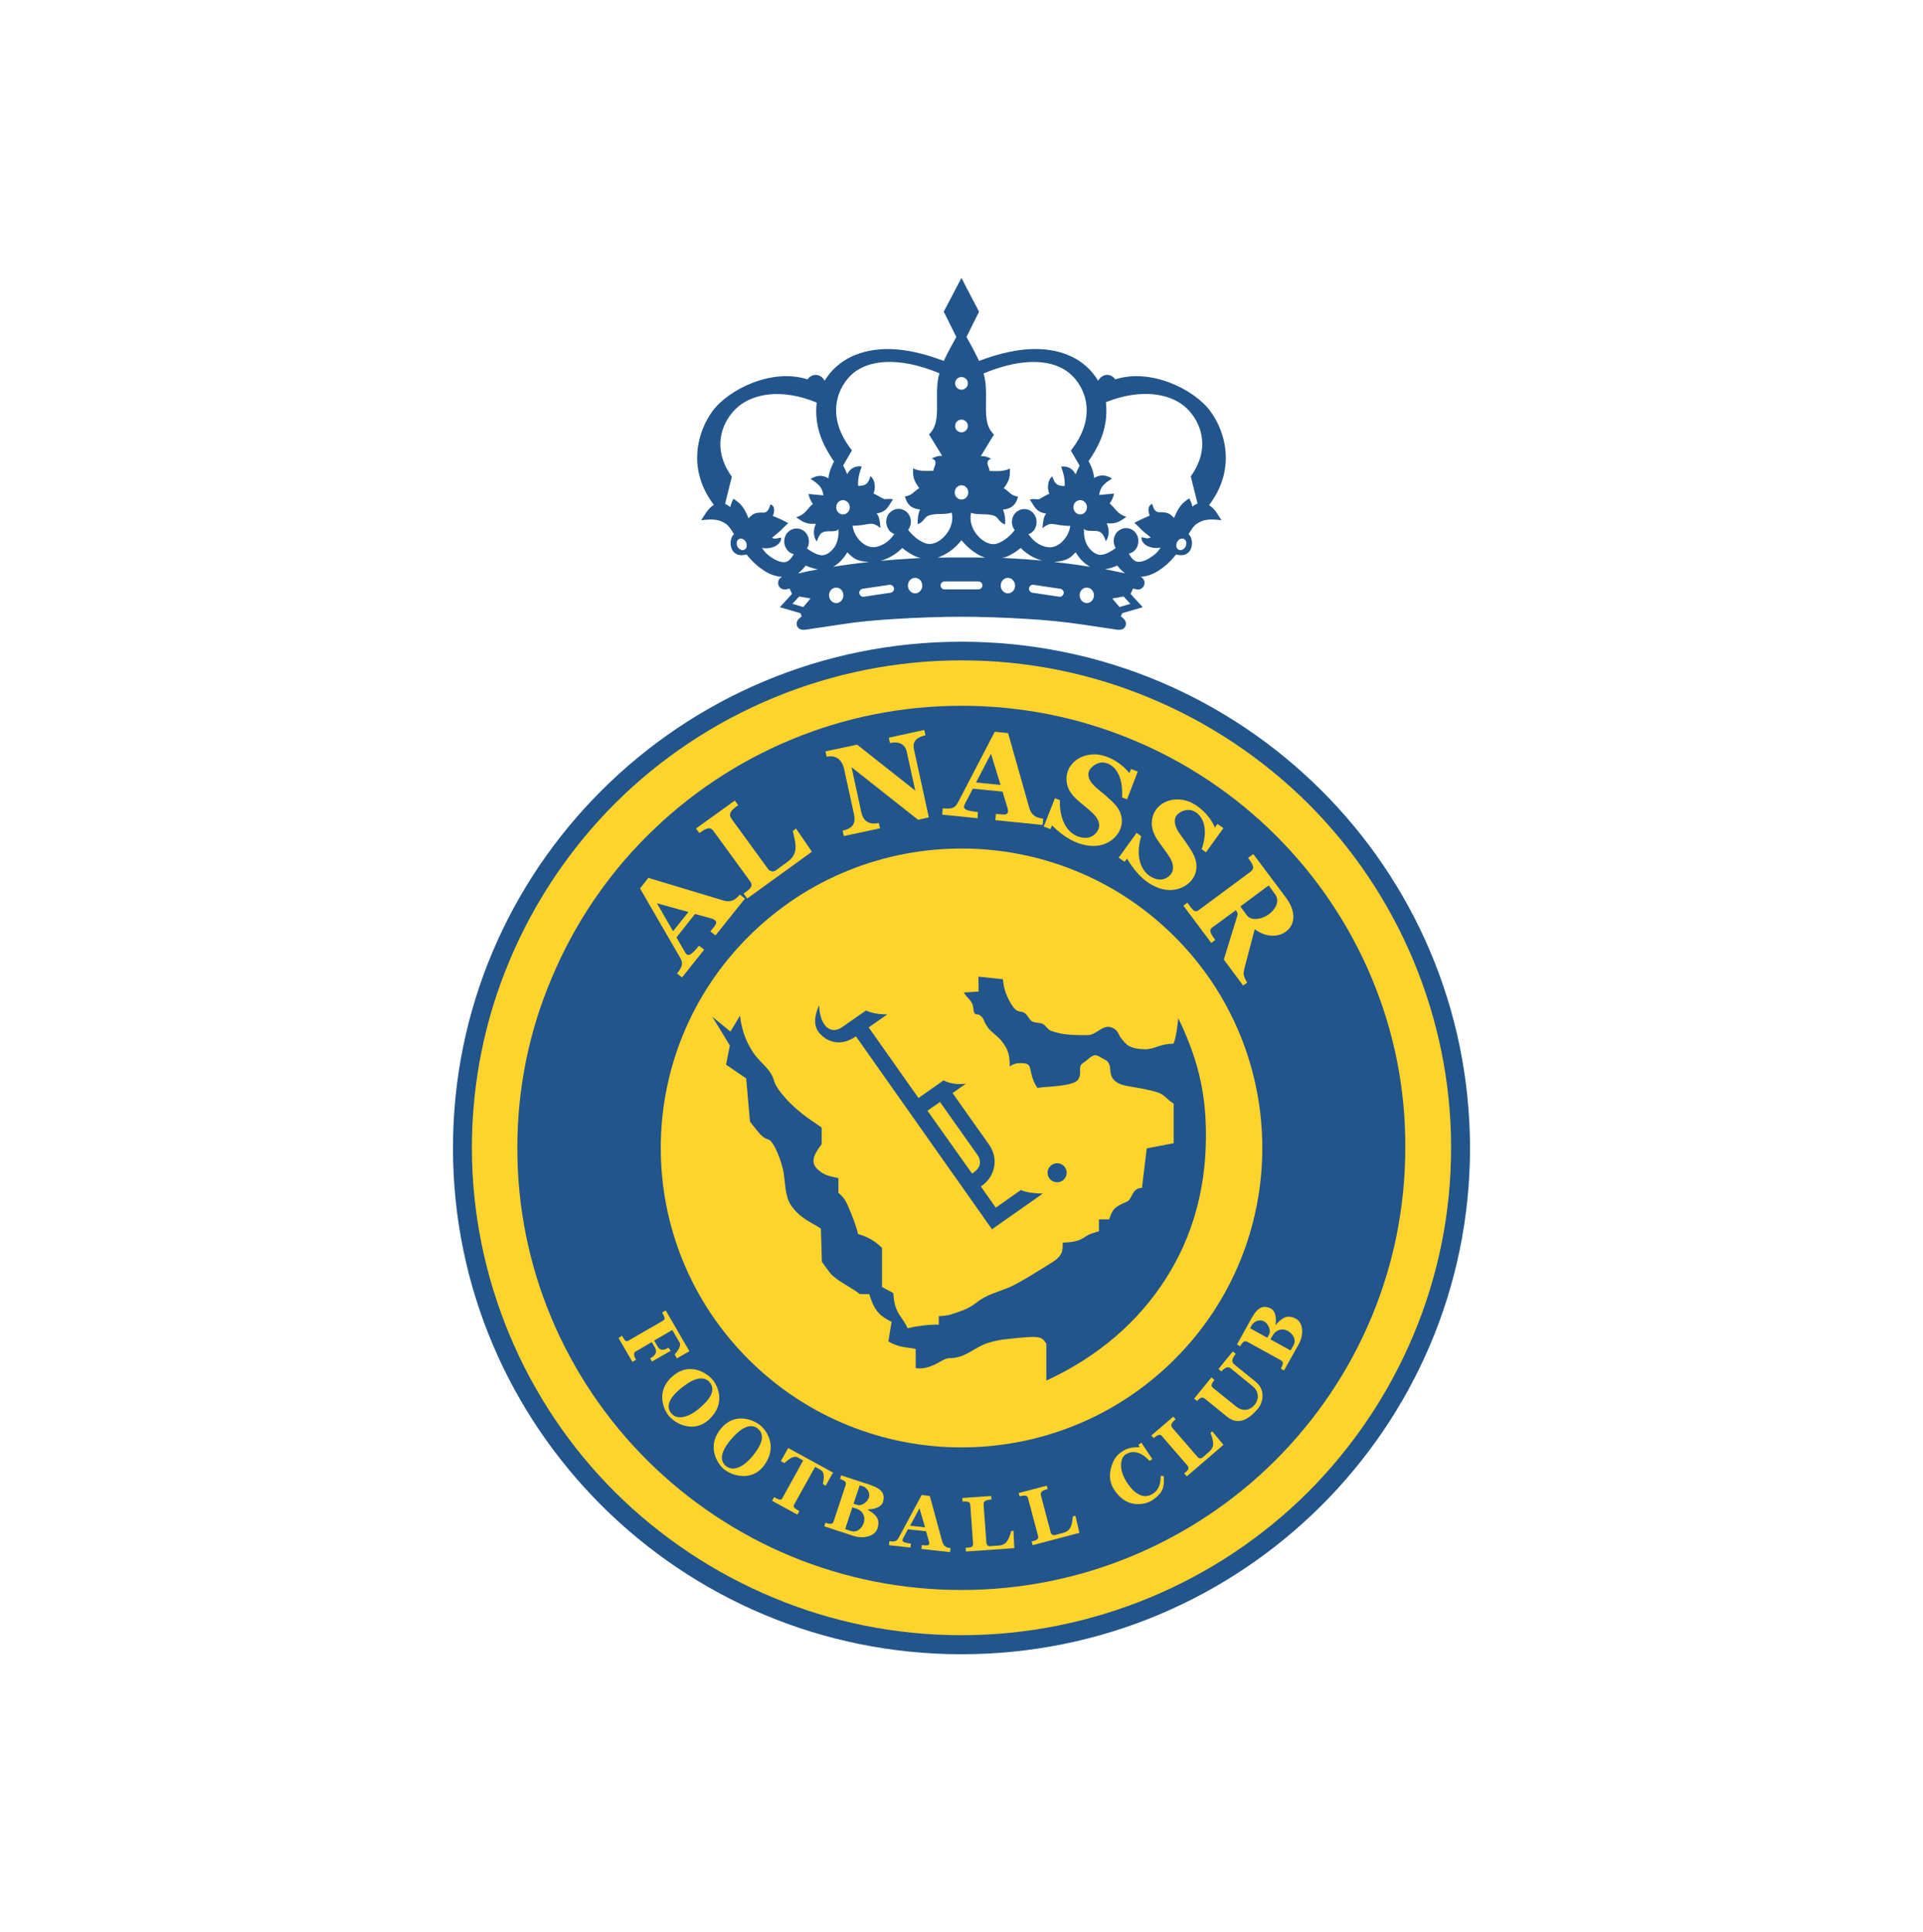 <svg width="450" height="452" viewBox="0 0 450 452" fill="none" xmlns="http://www.w3.org/2000/svg">
<rect width="450" height="452" fill="white"/>
<g clip-path="url(#clip0_35_106)">
<path d="M309.134 184.828C287.6 163.395 257.861 150.127 225 150.127C192.139 150.127 162.4 163.395 140.866 184.828C119.331 206.261 106 235.858 106 268.564C106 301.269 119.331 330.867 140.866 352.299C162.4 373.732 192.139 387 225 387C257.861 387 287.6 373.732 309.134 352.299C330.669 330.867 344 301.269 344 268.564C343.953 235.858 330.669 206.261 309.134 184.828Z" fill="#22558C"/>
<path d="M225 154.488C240.429 154.488 255.205 157.55 268.769 163.163C282.845 168.962 295.477 177.452 306.011 187.89C316.546 198.374 325.029 210.946 330.856 224.956C336.449 238.456 339.572 253.162 339.572 268.517C339.572 283.873 336.496 298.579 330.856 312.079C325.029 326.089 316.499 338.661 306.011 349.145C295.477 359.629 282.845 368.072 268.769 373.871C255.205 379.438 240.429 382.546 225 382.546C209.572 382.546 194.749 379.485 181.232 373.871C167.155 368.072 154.523 359.583 143.989 349.145C133.454 338.661 124.971 326.089 119.145 312.079C113.551 298.579 110.428 283.873 110.428 268.517C110.428 253.162 113.505 238.41 119.145 224.956C124.971 210.946 133.501 198.374 143.989 187.89C154.523 177.405 167.155 168.962 181.232 163.163C194.749 157.596 209.572 154.488 225 154.488Z" fill="#FED32C"/>
<path d="M321.067 228.992C315.8 216.327 308.062 204.915 298.507 195.405C288.951 185.895 277.485 178.194 264.76 172.952C252.501 167.895 239.077 165.112 225.047 165.112C210.97 165.112 197.546 167.895 185.333 172.952C172.608 178.194 161.142 185.895 151.586 195.405C141.984 204.915 134.293 216.327 129.026 228.992C123.852 241.193 121.056 254.554 121.056 268.564C121.056 282.574 123.852 295.934 128.933 308.089C134.2 320.754 141.938 332.166 151.493 341.676C161.095 351.186 172.515 358.887 185.24 364.129C197.499 369.186 210.923 371.969 224.953 371.969C239.03 371.969 252.454 369.186 264.667 364.129C277.392 358.887 288.858 351.186 298.414 341.676C307.969 332.119 315.707 320.754 320.974 308.089C326.055 295.888 328.851 282.527 328.851 268.564C328.944 254.554 326.148 241.193 321.067 228.992Z" fill="#22558C"/>
<path d="M274.776 318.093C302.262 290.737 302.262 246.384 274.776 219.028C247.289 191.671 202.725 191.671 175.239 219.028C147.752 246.384 147.752 290.737 175.239 318.093C202.725 345.449 247.289 345.449 274.776 318.093Z" fill="#FED32C"/>
<path fill-rule="evenodd" clip-rule="evenodd" d="M166.688 237.853L170.93 241.332L173.168 237.621C173.634 241.518 174.846 244.116 176.244 246.203C178.062 248.94 180.346 249.868 181.231 253.116C181.558 254.322 183.562 256.873 185.846 258.961C188.736 261.559 190.74 262.672 192.278 263.785V267.682C190.833 269.584 189.295 271.811 191.393 273.62C192.931 274.966 193.723 275.059 196.194 275.615V279.048C197.592 280.254 197.965 280.95 198.804 282.991C199.55 284.754 200.249 286.517 200.808 288.697C202.859 289.301 204.584 290.136 206.402 291.945V301.084L209.059 302.522C209.245 307.347 211.249 307.996 212.368 310.733C214.792 310.177 217.262 309.852 219.686 309.898V307.903C222.11 307.811 222.902 307.393 224.254 306.929C227.89 305.723 228.169 304.702 230.314 303.543C232.365 302.383 235.068 301.826 237.585 300.481C239.45 299.507 242.619 297.558 244.857 296.166C246.488 295.146 247.84 294.45 248.446 293.012C248.679 292.409 248.679 291.713 248.679 290.692C250.776 290.646 252.361 290.414 253.713 289.486C254.925 288.651 255.624 288.512 257.162 288.048V285.265H259.539C260.099 283.641 260.518 282.759 261.683 282.11C262.289 281.739 262.895 281.46 263.594 281.182C265.133 280.533 264.713 277.981 267.23 277.888L268.349 268.657L274.641 267.45V258.172C273.057 257.291 272.684 256.177 270.959 255.574C268.955 254.925 266.391 254.507 263.921 254.09C260.425 253.487 259.912 251.863 259.819 250.332C259.772 249.543 259.632 248.569 258.84 248.059C258.048 247.595 258.048 247.688 257.255 247.178C255.717 246.25 255.065 247.641 253.293 248.801C252.128 249.59 253.386 251.26 252.175 252.698C250.869 254.183 244.577 254.183 242.759 254.507C241.873 253.162 241.734 252.605 241.314 251.074C240.941 249.636 241.221 248.708 238.89 248.708C237.678 248.708 237.072 248.94 236.28 249.497C236.28 247.409 236.233 245.693 234.136 243.234C233.67 242.678 231.712 241.147 231.292 240.544C230.453 239.384 230.453 239.105 230.034 238.27C229.801 237.899 229.288 237.296 228.496 237.296C227.983 237.296 227.843 236.647 227.75 235.812C227.61 234.002 226.305 233.631 225.559 232.193L229.008 231.961L228.962 228.482L234.695 229.085C234.928 231.637 235.627 233.214 236.653 234.93C238.098 237.296 238.797 236.276 239.822 237.018C240.522 237.528 240.801 238.502 241.547 238.966C242.106 239.291 243.365 239.245 243.971 239.523C244.763 239.894 245.136 240.868 245.929 241.147C248.772 242.214 251.615 242.167 254.598 242.167C256.37 242.167 258.048 239.801 259.772 240.265C261.777 240.822 261.59 242.028 262.476 243.049C262.942 243.605 263.455 244.255 264.061 244.626C264.993 245.183 266.345 245.461 267.976 245.461C270.26 245.461 271.146 244.255 274.595 244.162C275.201 242.91 275.574 239.848 275.714 238.178C280.981 248.987 282.332 257.43 282.193 266.801C282.006 278.723 278.93 289.533 272.87 299.043C266.671 308.831 257.348 317.228 244.857 322.98V314.352C243.691 312.589 243.505 312.403 235.534 313.285C233.297 313.517 231.013 314.073 229.335 314.955C226.958 316.161 225.326 317.738 222.063 317.738C220.525 317.738 217.961 320.614 214.279 320.058V315.558C212.321 315.187 210.084 315.233 207.893 313.795L208.639 309.249C206.122 307.903 204.724 307.068 203.419 302.754H201.228C199.363 301.269 196.334 299.924 194.516 298.115C194.283 297.883 192.838 295.934 192.325 295.192L192.092 287.445C190.367 286.146 187.198 285.218 184.96 281.739C183.748 279.837 183.702 276.404 183.376 274.316C183.003 272.043 181.185 266.986 179.786 266.569C178.761 266.291 178.015 265.548 177.316 264.667C176.384 263.507 175.918 262.997 175.498 262.347L174.612 252.281L169.905 249.08L170.79 244.58L166.688 237.853Z" fill="#22558C"/>
<path fill-rule="evenodd" clip-rule="evenodd" d="M207.66 237.296C205.703 237.343 204.071 237.018 202.626 236.415L197.033 240.312C194.469 242.121 191.859 240.172 191.673 235.162C189.901 239.198 190.973 241.1 192.418 242.353C193.817 243.605 196.707 244.951 200.296 242.446L232.132 287.584L244.018 279.234C242.013 279.187 240.242 279.002 238.89 278.399L233.017 282.527L229.521 277.564C232.784 275.476 233.81 271.208 231.479 267.821L222.902 255.713L226.025 253.533C223.928 253.765 222.203 253.487 220.805 252.744L214.932 256.873L203.279 240.358L207.66 237.296ZM217.029 259.842L219.966 257.801L228.636 270.048C230.127 272.182 228.962 273.62 227.47 274.548L217.029 259.842Z" fill="#22558C"/>
<path fill-rule="evenodd" clip-rule="evenodd" d="M247.374 272.136C248.632 272.136 249.611 273.11 249.611 274.363C249.611 275.569 248.632 276.589 247.374 276.589C246.162 276.589 245.136 275.615 245.136 274.363C245.136 273.11 246.162 272.136 247.374 272.136Z" fill="#22558C"/>
<path d="M282.938 118.164C289.371 109.675 286.714 100.907 283.218 96.175C279.442 91.072 269.281 86.061 260.984 88.752C259.865 87.175 257.861 87.453 256.976 89.077C253.946 83.974 248.399 81.562 241.92 81.654C238.144 81.701 233.903 82.629 229.102 84.438C228.402 82.953 227.47 81.144 226.165 78.825L228.822 73.49L229.102 72.933L228.822 72.376L226.072 67.134L225 65L223.881 67.134L221.131 72.376L220.851 72.933L221.131 73.49L223.788 78.825C222.483 81.191 221.551 82.953 220.851 84.438C216.05 82.629 211.809 81.701 208.033 81.654C201.554 81.608 196.007 84.02 192.977 89.077C192.092 87.453 190.134 87.175 188.969 88.752C180.672 86.061 170.511 91.072 166.735 96.175C163.286 100.907 160.629 109.675 167.061 118.118C167.061 118.118 167.061 118.118 167.015 118.118C165.523 119.138 165.057 120.298 164.078 121.69C166.036 121.504 167.854 121.272 169.625 122.386C170.557 122.989 171.023 123.777 171.769 124.984C170.371 126.051 170.511 130.829 174.706 129.715C176.057 131.432 177.456 132.638 178.901 133.566C180.252 134.447 181.744 134.865 183.003 134.958C182.723 135.097 182.49 135.282 182.303 135.561C182.117 135.885 182.024 136.303 182.117 136.721C182.21 137.138 182.49 137.463 182.816 137.695C183.142 137.88 183.562 137.973 183.981 137.88C184.261 137.834 184.541 137.741 184.774 137.695L185.333 138.947L182.49 142.055L187.291 143.447L187.617 144.189C187.524 144.236 187.431 144.282 187.384 144.375C187.151 144.561 186.965 144.746 186.778 144.932C186.498 145.303 186.359 145.767 186.452 146.184C186.452 146.277 186.498 146.416 186.545 146.509C186.592 146.602 186.638 146.648 186.685 146.741C187.291 147.53 188.223 147.39 189.528 147.158C189.808 147.112 190.088 147.066 190.414 147.019C191.672 146.834 193.071 146.648 194.189 146.463C195.495 146.277 196.66 146.091 197.033 146.045C200.389 145.488 204.91 145.071 209.571 144.793C214.838 144.468 220.432 144.282 224.953 144.282C229.475 144.282 235.021 144.468 240.335 144.793C245.043 145.071 249.518 145.535 252.874 146.045C253.247 146.091 254.412 146.277 255.717 146.463C256.836 146.648 258.234 146.834 259.493 147.019C259.819 147.066 260.099 147.112 260.378 147.158C261.683 147.39 262.616 147.53 263.222 146.741C263.268 146.648 263.315 146.602 263.361 146.509C263.408 146.416 263.455 146.277 263.455 146.184C263.548 145.767 263.408 145.303 263.128 144.932C262.988 144.746 262.755 144.561 262.522 144.375C262.429 144.329 262.382 144.282 262.289 144.189L262.616 143.447L267.417 142.055L264.573 138.947L265.133 137.695C265.412 137.741 265.645 137.834 265.925 137.88C266.344 137.973 266.764 137.927 267.09 137.695C267.417 137.509 267.696 137.138 267.789 136.721C267.883 136.303 267.836 135.885 267.603 135.561C267.463 135.282 267.23 135.097 266.904 134.958C268.162 134.865 269.654 134.447 271.006 133.566C272.404 132.684 273.849 131.478 275.201 129.715C279.396 130.829 279.536 126.051 278.137 124.984C278.883 123.731 279.349 122.942 280.281 122.386C282.053 121.272 283.871 121.504 285.828 121.69C284.943 120.344 284.43 119.185 282.938 118.164ZM277.019 94.922C280.608 97.798 283.777 104.34 278.65 111.437L280.235 117.793C279.769 117.979 279.349 118.257 279.023 118.535C278.883 117.793 278.603 117.097 278.277 116.587C276.599 117.7 275.807 118.582 274.735 121.18C274.455 120.855 274.175 120.576 273.849 120.344C273.15 119.881 272.124 119.788 271.332 119.834C270.213 119.881 269.887 118.767 269.607 117.886C268.628 118.257 268.582 119.417 269.048 120.623C267.929 121.087 266.531 121.736 265.459 122.293L266.484 123.267C267.23 124.149 268.302 124.937 269.281 125.726C268.302 126.143 268.162 125.819 267.137 125.679C266.904 127.118 269.001 128.602 271.612 128.092C271.192 128.648 270.866 129.205 270.307 129.623C268.955 130.736 267.556 131.478 266.391 131.432C265.366 131.432 264.666 130.411 264.154 129.53C264.713 129.391 265.226 129.112 265.599 128.695C266.111 128.138 266.391 127.396 266.391 126.561C266.391 125.726 266.065 124.984 265.599 124.473C265.086 123.917 264.34 123.545 263.501 123.545C262.662 123.545 261.963 123.917 261.404 124.473C260.891 125.03 260.611 125.772 260.611 126.561C260.611 127.164 260.798 127.767 261.077 128.231C260.005 128.973 258.7 129.808 257.488 129.808C256.37 129.808 255.251 128.788 254.645 127.906C253.992 126.978 253.619 125.633 253.666 124.241C253.666 124.056 253.666 123.87 253.713 123.685C253.899 124.241 255.158 124.195 255.903 124.195C257.581 124.195 258.048 124.612 258.793 126.607C259.679 125.308 259.586 123.731 258.98 122.432C261.357 122.618 262.196 121.875 263.594 120.901C261.45 120.298 261.031 118.906 259.679 117.793C260.238 117.004 260.565 116.216 260.704 115.473C259.539 115.566 258.374 115.705 257.209 115.798C257.488 113.757 258.56 113.015 260.238 111.948C258.84 111.159 257.675 110.881 256.043 111.809C255.903 110.37 255.391 109.071 254.738 107.865C257.721 103.597 259.353 99.376 258.793 94.087C267.323 90.701 273.756 92.278 277.019 94.922ZM225 136.025H228.962C229.475 136.025 229.894 136.442 229.894 136.952C229.894 137.463 229.475 137.88 228.962 137.88H225H221.038C220.525 137.88 220.106 137.463 220.106 136.952C220.106 136.442 220.525 136.025 221.038 136.025H225ZM215.817 136.999C215.817 138.019 215.071 138.808 214.139 138.808C213.207 138.808 212.461 137.973 212.461 136.999C212.461 135.978 213.207 135.19 214.139 135.19C215.071 135.19 215.817 135.978 215.817 136.999ZM209.198 137.602C209.292 138.112 208.919 138.576 208.406 138.669L202.16 139.597C201.647 139.69 201.181 139.318 201.088 138.808C200.995 138.298 201.368 137.834 201.88 137.741L208.126 136.813C208.639 136.767 209.105 137.092 209.198 137.602ZM197.359 139.272C197.359 140.293 196.613 141.081 195.681 141.081C194.749 141.081 194.003 140.246 194.003 139.272C194.003 138.251 194.749 137.463 195.681 137.463C196.613 137.463 197.359 138.251 197.359 139.272ZM234.182 136.999C234.182 135.978 234.928 135.19 235.86 135.19C236.793 135.19 237.538 136.025 237.538 136.999C237.538 138.019 236.793 138.808 235.86 138.808C234.928 138.808 234.182 138.019 234.182 136.999ZM240.801 137.602C240.894 137.092 241.361 136.72 241.873 136.813L248.119 137.741C248.632 137.834 249.005 138.298 248.912 138.808C248.818 139.318 248.352 139.69 247.84 139.597L241.594 138.669C241.081 138.576 240.755 138.112 240.801 137.602ZM252.641 139.272C252.641 138.251 253.386 137.463 254.319 137.463C255.251 137.463 255.997 138.298 255.997 139.272C255.997 140.293 255.251 141.081 254.319 141.081C253.433 141.081 252.641 140.293 252.641 139.272ZM219.826 87.314C219.313 89.17 219.22 90.933 219.267 93.438V93.902C219.313 96.592 219.36 99.237 217.915 101.046L217.402 101.649L217.822 102.298L220.478 106.659C219.826 106.566 219.033 106.752 218.055 107.262C219.779 107.912 218.428 109.211 218.428 110.138C216.33 110.185 215.211 110.278 213.673 109.582C213.627 111.391 213.72 112.133 214.745 113.664C214.838 113.85 214.978 113.989 215.118 114.174C213.533 115.195 213.673 115.752 211.762 116.169C212.228 117.747 212.927 118.953 215.305 119.185C214.838 120.252 214.699 121.411 214.745 122.618C216.004 122.293 216.33 120.994 217.169 120.669C219.033 119.927 220.898 120.53 222.716 119.927C223.555 123.592 220.245 127.21 217.589 127.257C216.05 127.303 213.953 125.819 212.508 123.963C212.881 123.453 213.16 122.803 213.16 122.061C213.16 121.226 212.834 120.484 212.368 119.973C211.855 119.417 211.109 119.046 210.27 119.046C209.431 119.046 208.732 119.417 208.173 119.973C207.66 120.53 207.381 121.272 207.381 122.061C207.381 122.896 207.707 123.638 208.173 124.195C208.499 124.52 208.872 124.798 209.292 124.937C208.359 126.143 207.847 126.654 206.914 127.21C205.982 127.767 205.003 128.045 204.258 127.999C203.139 127.999 201.88 127.303 200.901 126.143C200.296 125.401 199.69 124.334 199.503 122.989C200.296 122.989 201.181 122.896 201.927 122.803C203.885 122.525 204.164 122.107 206.029 123.499C205.889 122.107 205.889 121.04 205.143 120.113C206.075 119.973 207.101 119.649 207.893 118.489L208.965 116.819C208.266 116.633 207.66 116.772 207.008 116.772C206.635 116.68 206.262 116.401 205.842 116.216C205.376 115.984 204.957 115.659 204.397 115.473C204.863 114.453 204.957 112.412 203.698 111.391C203.139 113.293 202.486 113.664 200.808 113.664C200.715 111.994 201.088 110.649 201.647 109.118C200.062 108.932 198.99 109.582 198.245 110.927C197.965 110.185 197.639 109.535 197.312 108.886L199.363 105.36C192.931 97.242 196.1 90.283 199.69 87.268C203.139 84.438 209.804 83.185 219.826 87.314ZM250.263 87.314C253.853 90.283 257.022 97.288 250.59 105.407L252.641 108.932C252.314 109.582 251.988 110.231 251.708 110.973C251.009 109.628 249.891 108.979 248.306 109.164C248.865 110.695 249.238 112.04 249.145 113.711C247.467 113.664 246.814 113.339 246.255 111.437C244.996 112.458 245.089 114.499 245.556 115.52C244.996 115.705 244.577 116.03 244.111 116.262C243.691 116.448 243.318 116.772 242.945 116.819C242.293 116.772 241.687 116.68 240.988 116.865L242.06 118.535C242.852 119.695 243.878 120.02 244.81 120.159C244.111 121.04 244.111 122.107 243.924 123.545C245.789 122.154 246.068 122.571 248.026 122.85C248.772 122.942 249.657 123.035 250.45 123.035C250.263 124.427 249.657 125.447 249.051 126.19C248.073 127.396 246.814 128.045 245.695 128.045C244.95 128.045 243.971 127.813 243.039 127.257C242.106 126.7 241.594 126.19 240.661 124.984C241.081 124.844 241.5 124.566 241.78 124.241C242.293 123.685 242.572 122.942 242.572 122.107C242.572 121.272 242.246 120.53 241.78 120.02C241.267 119.463 240.522 119.092 239.683 119.092C238.844 119.092 238.144 119.463 237.585 120.02C237.072 120.576 236.793 121.319 236.793 122.107C236.793 122.803 237.026 123.453 237.445 124.009C236.047 125.865 233.903 127.35 232.364 127.303C229.708 127.21 226.398 123.592 227.237 119.973C229.102 120.623 230.966 119.973 232.784 120.716C233.576 121.04 233.903 122.339 235.208 122.664C235.301 121.458 235.161 120.298 234.695 119.231C237.072 118.953 237.771 117.793 238.238 116.216C236.326 115.798 236.513 115.241 234.882 114.221C235.021 114.082 235.115 113.896 235.254 113.711C236.28 112.18 236.373 111.437 236.326 109.628C234.742 110.324 233.67 110.231 231.572 110.185C231.572 109.257 230.22 107.958 231.945 107.309C230.92 106.798 230.127 106.659 229.521 106.706L232.178 102.345L232.598 101.695L232.085 101.092C230.64 99.329 230.686 96.685 230.733 93.948V93.484C230.78 90.933 230.686 89.216 230.174 87.361C240.195 83.185 246.861 84.438 250.263 87.314ZM252.78 117.004C253.666 117.004 254.365 117.747 254.365 118.674C254.365 119.602 253.666 120.344 252.78 120.344C251.895 120.344 251.196 119.602 251.196 118.674C251.149 117.747 251.895 117.004 252.78 117.004ZM225 91.165C224.161 91.165 223.508 90.515 223.508 89.68C223.508 88.891 224.161 88.195 225 88.195C225.792 88.195 226.491 88.845 226.491 89.68C226.491 90.515 225.792 91.165 225 91.165ZM225 98.17C225.792 98.17 226.491 98.819 226.491 99.654C226.491 100.443 225.839 101.139 225 101.139C224.161 101.139 223.508 100.489 223.508 99.654C223.508 98.819 224.161 98.17 225 98.17ZM225 113.525C225.885 113.525 226.585 114.267 226.585 115.195C226.585 116.123 225.885 116.865 225 116.865C224.114 116.865 223.415 116.123 223.415 115.195C223.415 114.267 224.114 113.525 225 113.525ZM198.851 118.674C198.851 119.602 198.151 120.344 197.266 120.344C196.38 120.344 195.681 119.602 195.681 118.674C195.681 117.747 196.38 117.004 197.266 117.004C198.105 117.004 198.851 117.747 198.851 118.674ZM208.359 130.272C209.338 129.762 210.27 129.066 211.156 128.185C211.948 128.88 212.834 129.437 213.627 129.855C214.232 130.179 214.838 130.411 215.444 130.55C214.885 130.55 214.326 130.597 213.766 130.643C211.156 130.782 208.592 130.968 206.029 131.2C206.821 131.014 207.567 130.69 208.359 130.272ZM222.017 129.159C223.089 128.463 224.114 127.489 225 126.375C225.885 127.489 226.957 128.463 227.983 129.159C228.822 129.762 229.661 130.179 230.547 130.458C228.682 130.411 226.864 130.411 225 130.411C223.182 130.411 221.317 130.411 219.453 130.458C220.292 130.133 221.131 129.715 222.017 129.159ZM236.373 129.855C237.166 129.437 238.051 128.88 238.844 128.185C239.729 129.066 240.661 129.762 241.64 130.272C242.433 130.69 243.178 130.968 243.924 131.154C241.361 130.922 238.75 130.736 236.187 130.597C235.627 130.55 235.068 130.551 234.509 130.504C235.161 130.411 235.767 130.179 236.373 129.855ZM188.549 132.313C189.621 132.777 190.554 133.056 191.439 133.195C189.854 133.473 188.27 133.798 186.731 134.169C187.337 133.659 188.037 133.009 188.549 132.313ZM198.291 129.205C198.851 129.762 199.27 130.226 199.876 130.597C200.855 131.2 202.16 131.432 203.372 131.478C203.232 131.478 203.139 131.525 202.999 131.525C200.249 131.803 197.592 132.174 194.935 132.592C196.24 131.942 197.312 130.782 198.291 129.205ZM250.124 130.597C250.73 130.226 251.149 129.762 251.708 129.205C252.687 130.782 253.806 131.942 255.111 132.592C252.454 132.174 249.751 131.803 247.047 131.525C246.907 131.525 246.814 131.478 246.674 131.478C247.793 131.386 249.145 131.154 250.124 130.597ZM261.45 132.313C261.963 133.009 262.662 133.659 263.268 134.123C261.73 133.798 260.145 133.473 258.56 133.148C259.446 133.056 260.378 132.777 261.45 132.313ZM191.113 94.18C190.554 99.469 192.185 103.644 195.168 107.958C194.516 109.211 194.003 110.463 193.863 111.901C192.232 110.973 191.066 111.252 189.668 112.04C191.346 113.107 192.418 113.85 192.698 115.891C191.533 115.798 190.367 115.659 189.202 115.566C189.342 116.355 189.668 117.143 190.227 117.886C188.876 118.999 188.503 120.391 186.312 120.994C187.71 121.968 188.549 122.71 190.927 122.525C190.321 123.87 190.227 125.401 191.113 126.7C191.859 124.659 192.325 124.288 194.003 124.288C194.749 124.288 196.007 124.334 196.194 123.777C196.194 123.963 196.24 124.149 196.24 124.334C196.24 125.726 195.914 127.071 195.261 127.999C194.656 128.88 193.537 129.901 192.418 129.901C191.206 129.901 189.901 129.066 188.829 128.324C189.155 127.86 189.295 127.257 189.295 126.654C189.295 125.819 188.969 125.076 188.503 124.566C187.99 124.009 187.244 123.638 186.405 123.638C185.566 123.638 184.867 124.009 184.308 124.566C183.795 125.123 183.515 125.865 183.515 126.654C183.515 127.489 183.842 128.231 184.308 128.788C184.681 129.205 185.193 129.53 185.753 129.623C185.24 130.504 184.541 131.525 183.515 131.525C182.303 131.525 180.952 130.829 179.6 129.715C179.087 129.298 178.714 128.741 178.295 128.185C180.905 128.648 183.003 127.164 182.769 125.772C181.744 125.865 181.604 126.236 180.625 125.819C181.604 125.03 182.676 124.195 183.422 123.36L184.448 122.386C183.375 121.783 182.024 121.133 180.858 120.716C181.325 119.509 181.325 118.35 180.299 117.979C180.019 118.86 179.693 119.973 178.574 119.927C177.782 119.881 176.757 119.927 176.057 120.437C175.731 120.669 175.451 120.948 175.172 121.272C174.1 118.674 173.354 117.793 171.629 116.68C171.303 117.236 171.07 117.886 170.883 118.628C170.557 118.35 170.138 118.071 169.672 117.886L171.256 111.53C166.129 104.432 169.299 97.938 172.888 95.015C176.244 92.278 182.676 90.701 191.113 94.18ZM174.193 128.602C173.634 128.88 172.934 128.556 172.561 127.86C172.235 127.164 172.375 126.375 172.934 126.097C173.494 125.819 174.193 126.143 174.566 126.839C174.892 127.581 174.752 128.37 174.193 128.602ZM185.426 141.267L187.011 139.55L189.668 140.014L187.99 142.009L185.426 141.267ZM261.963 142.009L260.285 140.014L262.942 139.55L264.527 141.267L261.963 142.009ZM277.438 127.86C277.112 128.556 276.366 128.88 275.807 128.602C275.247 128.324 275.108 127.535 275.434 126.839C275.76 126.143 276.506 125.819 277.065 126.097C277.625 126.375 277.764 127.164 277.438 127.86Z" fill="#22558C"/>
<path d="M166.922 322.98C165.756 321.45 161.748 318.527 157.739 321.682C153.684 324.836 154.896 329.011 156.294 330.96C157.693 332.908 162.261 335.599 166.036 331.98C169.765 328.408 168.087 324.511 166.922 322.98ZM164.032 329.151C161.188 331.702 158.345 332.398 156.947 330.449C155.548 328.501 157.413 326.181 160.116 324.187C162.82 322.192 164.871 321.96 166.083 323.398C167.248 324.836 166.875 326.599 164.032 329.151Z" fill="#FED32C"/>
<path d="M193.21 347.568L194.935 344.506L184.447 338.753L182.723 341.815L183.562 342.279C184.447 341.491 185.659 340.377 186.731 340.98L187.943 341.676L183.049 350.537C182.769 351.001 182.397 350.954 181.138 350.258L180.672 351.093L186.592 354.341L187.058 353.506C185.706 352.764 185.566 352.485 185.892 351.882L190.74 343.161L191.999 343.856C193.024 344.413 192.838 345.851 192.558 347.197L193.21 347.568Z" fill="#FED32C"/>
<path d="M251.056 354.758C250.823 356.985 250.543 358.145 248.772 358.609L246.861 359.119C246.488 359.212 246.022 359.026 245.882 358.516L243.598 349.887C243.365 349.052 243.878 348.681 245.183 348.356L244.95 347.568L238.377 349.284L238.611 350.073C239.869 349.748 240.382 349.841 240.568 350.49L242.899 359.258C243.178 360.232 242.339 360.372 241.407 360.604L241.64 361.485L252.594 358.609L251.662 354.619L251.056 354.758Z" fill="#FED32C"/>
<path d="M283.265 335.181C284.01 337.269 284.337 338.429 282.892 339.681L281.4 340.98C281.12 341.212 280.608 341.305 280.235 340.841L274.362 334.068C273.802 333.418 274.129 332.862 275.108 332.027L274.548 331.424L269.421 335.831L269.98 336.434C270.959 335.599 271.472 335.46 271.891 335.97L277.858 342.836C278.51 343.624 277.858 344.042 277.112 344.691L277.718 345.387L286.294 338.011L283.684 334.857L283.265 335.181Z" fill="#FED32C"/>
<path d="M293.845 323.259L288.858 319.223C288.112 318.62 288.252 317.877 289.184 316.718L288.485 316.161L285.129 320.29L285.828 320.846C286.667 319.826 287.46 319.687 287.926 320.058L293.1 324.279C294.591 325.485 294.731 327.248 293.566 328.686C292.587 329.846 290.956 330.403 289.231 329.011L283.871 324.697C283.358 324.279 283.358 323.862 284.197 322.841L283.498 322.238L279.442 327.202L280.142 327.759C280.981 326.738 281.493 326.831 282.053 327.295L287.133 331.424C289.883 333.65 292.354 331.887 294.312 329.614C295.43 328.362 296.362 325.3 293.845 323.259Z" fill="#FED32C"/>
<path d="M220.432 360.418L217.589 349.98L215.678 349.748L210.317 359.722C209.898 360.511 209.478 360.743 208.126 360.557L208.033 361.485L213.067 362.042L213.161 361.114C211.296 360.882 210.97 360.604 211.296 359.954L212.461 357.774L216.703 358.238L217.356 360.511C217.775 361.856 216.75 361.531 215.724 361.439L215.631 362.366L222.343 363.109L222.436 362.181C220.991 362.042 220.665 361.299 220.432 360.418ZM212.974 356.939L215.165 352.856L216.47 357.31L212.974 356.939Z" fill="#FED32C"/>
<path d="M271.612 345.294C271.612 347.846 270.726 348.959 269.421 349.655C267.277 350.769 265.039 349.145 263.361 346.222C261.683 343.3 262.289 340.887 263.501 340.191C264.62 339.542 266.578 339.124 269.001 341.769L269.654 341.351L267.09 337.501L266.391 338.011L266.717 338.568C264.806 338.521 263.734 338.892 263.035 339.31C262.429 339.635 261.497 340.284 260.891 341.258C259.912 342.836 259.027 345.805 260.611 348.31C262.196 350.908 264.294 351.882 266.298 351.882C268.629 351.882 270.074 350.908 271.379 349.47C272.404 348.356 272.451 346.733 272.311 345.294H271.612Z" fill="#FED32C"/>
<path d="M236.653 358.191C236 360.325 235.534 361.439 233.67 361.578L231.666 361.717C231.293 361.763 230.873 361.485 230.827 360.928L230.174 352.021C230.127 351.14 230.687 350.908 231.992 350.815L231.945 349.98L225.187 350.444L225.233 351.279C226.538 351.186 227.004 351.372 227.051 352.021L227.704 361.067C227.797 362.088 226.958 362.042 225.979 362.088L226.026 362.969L237.352 362.181L237.166 358.098L236.653 358.191Z" fill="#FED32C"/>
<path d="M178.108 333.604C176.663 332.305 172.189 330.171 168.833 334.068C165.477 337.918 167.434 341.815 169.159 343.485C170.884 345.155 175.918 346.918 178.901 342.697C181.931 338.429 179.507 334.903 178.108 333.604ZM176.43 340.238C174.1 343.253 171.443 344.46 169.718 342.836C167.994 341.166 169.345 338.568 171.629 336.109C173.913 333.65 175.871 333.047 177.316 334.207C178.761 335.413 178.761 337.223 176.43 340.238Z" fill="#FED32C"/>
<path d="M203.652 347.382L196.846 345.155L196.567 345.99C197.825 346.408 198.105 346.779 197.872 347.475L195.075 355.918C194.889 356.521 194.422 356.66 193.164 356.243L192.884 357.078L199.69 359.305C202.253 360.14 204.864 359.305 205.376 357.449C206.029 355.269 204.864 354.248 202.952 353.135C205.143 353.088 206.448 352.299 206.681 351.232C207.054 349.516 206.495 348.356 203.652 347.382ZM202.207 355.964C201.88 357.356 200.668 358.701 199.037 358.145L197.779 357.727L199.457 352.624L200.435 352.949C201.88 353.413 202.486 354.758 202.207 355.964ZM203.372 350.212C203.046 351.464 201.507 352.392 200.622 352.068L199.736 351.789L201.181 347.475L201.927 347.707C202.813 348.032 203.652 349.098 203.372 350.212Z" fill="#FED32C"/>
<path d="M156.434 315.28C155.222 315.975 154.476 316.022 153.824 314.908L153.078 313.61L157.32 311.151L158.904 313.841C159.557 314.723 158.765 315.883 157.879 316.857L158.392 317.785L161.328 316.115L155.781 306.558L154.942 307.068C155.828 308.553 155.595 308.692 154.896 309.11L147.018 313.656C146.412 313.981 146.179 313.563 145.573 312.496L144.734 313.006L147.997 318.62L148.836 318.109C148.323 317.228 148.184 316.532 148.696 316.207L152.519 313.981L153.264 315.28C153.87 316.3 153.404 317.089 152.146 317.785L152.565 318.527L156.947 316.022L156.434 315.28Z" fill="#FED32C"/>
<path d="M303.168 308.46C301.164 307.439 299.905 308.367 298.46 310.037C298.833 307.903 298.274 306.465 297.249 306.048C295.664 305.352 294.405 305.677 292.914 308.321L289.464 314.537L290.21 314.955C290.863 313.795 291.282 313.609 291.935 313.934L299.766 318.249C300.325 318.573 300.372 318.991 299.719 320.197L300.465 320.614L303.961 314.398C305.219 312.032 304.893 309.295 303.168 308.46ZM297.015 312.125L296.549 312.96L292.541 310.733L292.914 310.037C293.38 309.202 294.592 308.599 295.664 309.063C296.829 309.573 297.435 311.29 297.015 312.125ZM302.655 314.769L302.003 315.929L297.295 313.331L297.808 312.45C298.554 311.104 299.952 310.733 301.117 311.243C302.422 311.847 303.495 313.285 302.655 314.769Z" fill="#FED32C"/>
<path d="M197.499 179.771L199.83 190.441C200.156 191.972 200.156 193.689 197.173 194.338L197.452 195.591L205.936 193.781L205.656 192.529C203.092 193.086 201.927 191.787 201.554 190.024L199.27 179.493L214.839 191.787L217.356 191.23L213.906 175.457C213.533 173.833 214 172.581 216.563 172.024L216.284 170.771L207.987 172.581L208.266 173.833C210.783 173.277 211.855 174.529 212.135 175.643L214.186 184.967L200.575 174.204L193.164 175.782L193.444 177.034C196.147 176.478 197.173 178.38 197.499 179.771Z" fill="#FED32C"/>
<path d="M228.822 189.977C225.792 189.653 225.186 189.235 225.792 188.075L227.657 184.503L234.602 185.199L235.721 188.864C236.42 191.091 234.788 190.534 233.064 190.395L232.924 191.879L243.971 192.993L244.111 191.508C241.687 191.276 241.128 190.024 240.755 188.632L235.907 171.514L232.784 171.189L224.207 187.658C223.508 189.003 222.856 189.328 220.618 189.096L220.479 190.58L228.775 191.415L228.822 189.977ZM231.898 176.338L234.136 183.622L228.403 183.065L231.898 176.338Z" fill="#FED32C"/>
<path d="M265.972 194.848L261.777 200.647L263.175 201.621L263.735 200.879C265.785 204.312 268.442 207.049 271.892 207.977C275.667 208.951 279.07 206.864 279.816 204.034C280.561 201.158 278.79 199.024 277.438 196.936C276.506 195.544 274.455 193.457 275.015 191.415C275.387 190.07 277.438 189.189 278.79 189.56C281.074 190.163 283.078 193.225 281.214 198.652L282.193 199.395L286.295 193.735L284.896 192.761L284.29 193.596C283.172 190.905 280.328 188.029 277.485 187.287C273.57 186.266 270.447 188.354 269.747 191.044C268.815 194.524 271.053 196.704 272.87 199.302C273.756 200.554 274.828 202.085 274.409 203.663C274.036 205.054 272.311 206.121 270.633 205.657C267.184 204.73 265.506 200.74 267.044 195.637L265.972 194.848Z" fill="#FED32C"/>
<path d="M158.438 227.74L159.604 228.667L164.778 222.173L163.566 221.245C161.655 223.611 160.955 223.889 160.303 222.776L158.299 219.296L162.633 213.822L166.362 214.843C168.6 215.492 167.295 216.559 166.223 217.905L167.434 218.833L174.333 210.204L173.121 209.276C171.583 211.178 170.278 210.992 168.833 210.529L151.726 205.379L149.769 207.838L159.091 223.936C159.883 225.235 159.837 225.977 158.438 227.74ZM153.731 211.317L161.095 213.358L157.506 217.858L153.731 211.317Z" fill="#FED32C"/>
<path d="M262.523 192.111C262.523 189.142 260.285 187.519 258.421 185.849C257.162 184.735 254.645 183.204 254.692 181.117C254.692 179.725 256.51 178.38 257.908 178.38C260.285 178.38 262.942 180.838 262.569 186.544L263.735 187.008L266.252 180.514L264.667 179.91L264.294 180.885C262.523 178.565 259.074 176.478 256.137 176.478C252.128 176.478 249.611 179.261 249.565 182.044C249.518 185.617 252.222 187.194 254.645 189.281C255.811 190.302 257.256 191.508 257.209 193.132C257.162 194.57 255.811 196.008 254.039 196.008C250.45 196.008 247.84 192.529 248.027 187.194L246.861 186.73L244.251 193.364L245.836 193.967L246.162 193.086C249.005 195.915 252.268 197.864 255.857 197.91C259.773 197.91 262.523 195.034 262.523 192.111Z" fill="#FED32C"/>
<path d="M292.634 203.941L280.422 212.987C279.583 213.498 279.256 213.126 277.858 211.178L276.926 211.874L283.451 220.595L284.384 219.9C283.312 218.461 282.799 217.58 283.684 216.977L289.185 212.941L289.418 213.266C289.651 213.544 289.651 214.008 289.511 214.333L286.388 224.492L290.909 230.569L291.842 229.874C290.769 228.018 290.956 227.693 291.236 226.441L293.613 217.394C296.596 219.575 299.766 219.25 301.537 217.394C303.028 215.817 303.215 213.08 300.977 210.065L293.287 199.812L292.075 200.694C293.287 202.364 293.706 203.152 292.634 203.941ZM298.367 209.183C299.439 210.621 298.74 212.338 297.342 213.544C295.664 215.029 292.867 215.632 291.748 214.101L290.257 212.059L296.876 207.142L298.367 209.183Z" fill="#FED32C"/>
<path d="M166.875 194.292L175.498 206.121C176.477 207.467 175.312 208.07 174.007 209.044L174.846 210.204L189.995 199.255L186.266 193.828L185.52 194.431C186.406 197.91 186.732 199.859 184.215 201.668L181.558 203.616C181.045 203.987 180.253 203.987 179.694 203.245L171.21 191.601C170.371 190.441 170.977 189.606 172.748 188.354L171.956 187.287L162.867 193.828L163.659 194.895C165.384 193.596 166.223 193.457 166.875 194.292Z" fill="#FED32C"/>
</g>
<defs>
<clipPath id="clip0_35_106">
<rect width="238" height="322" fill="white" transform="translate(106 65)"/>
</clipPath>
</defs>
</svg>
